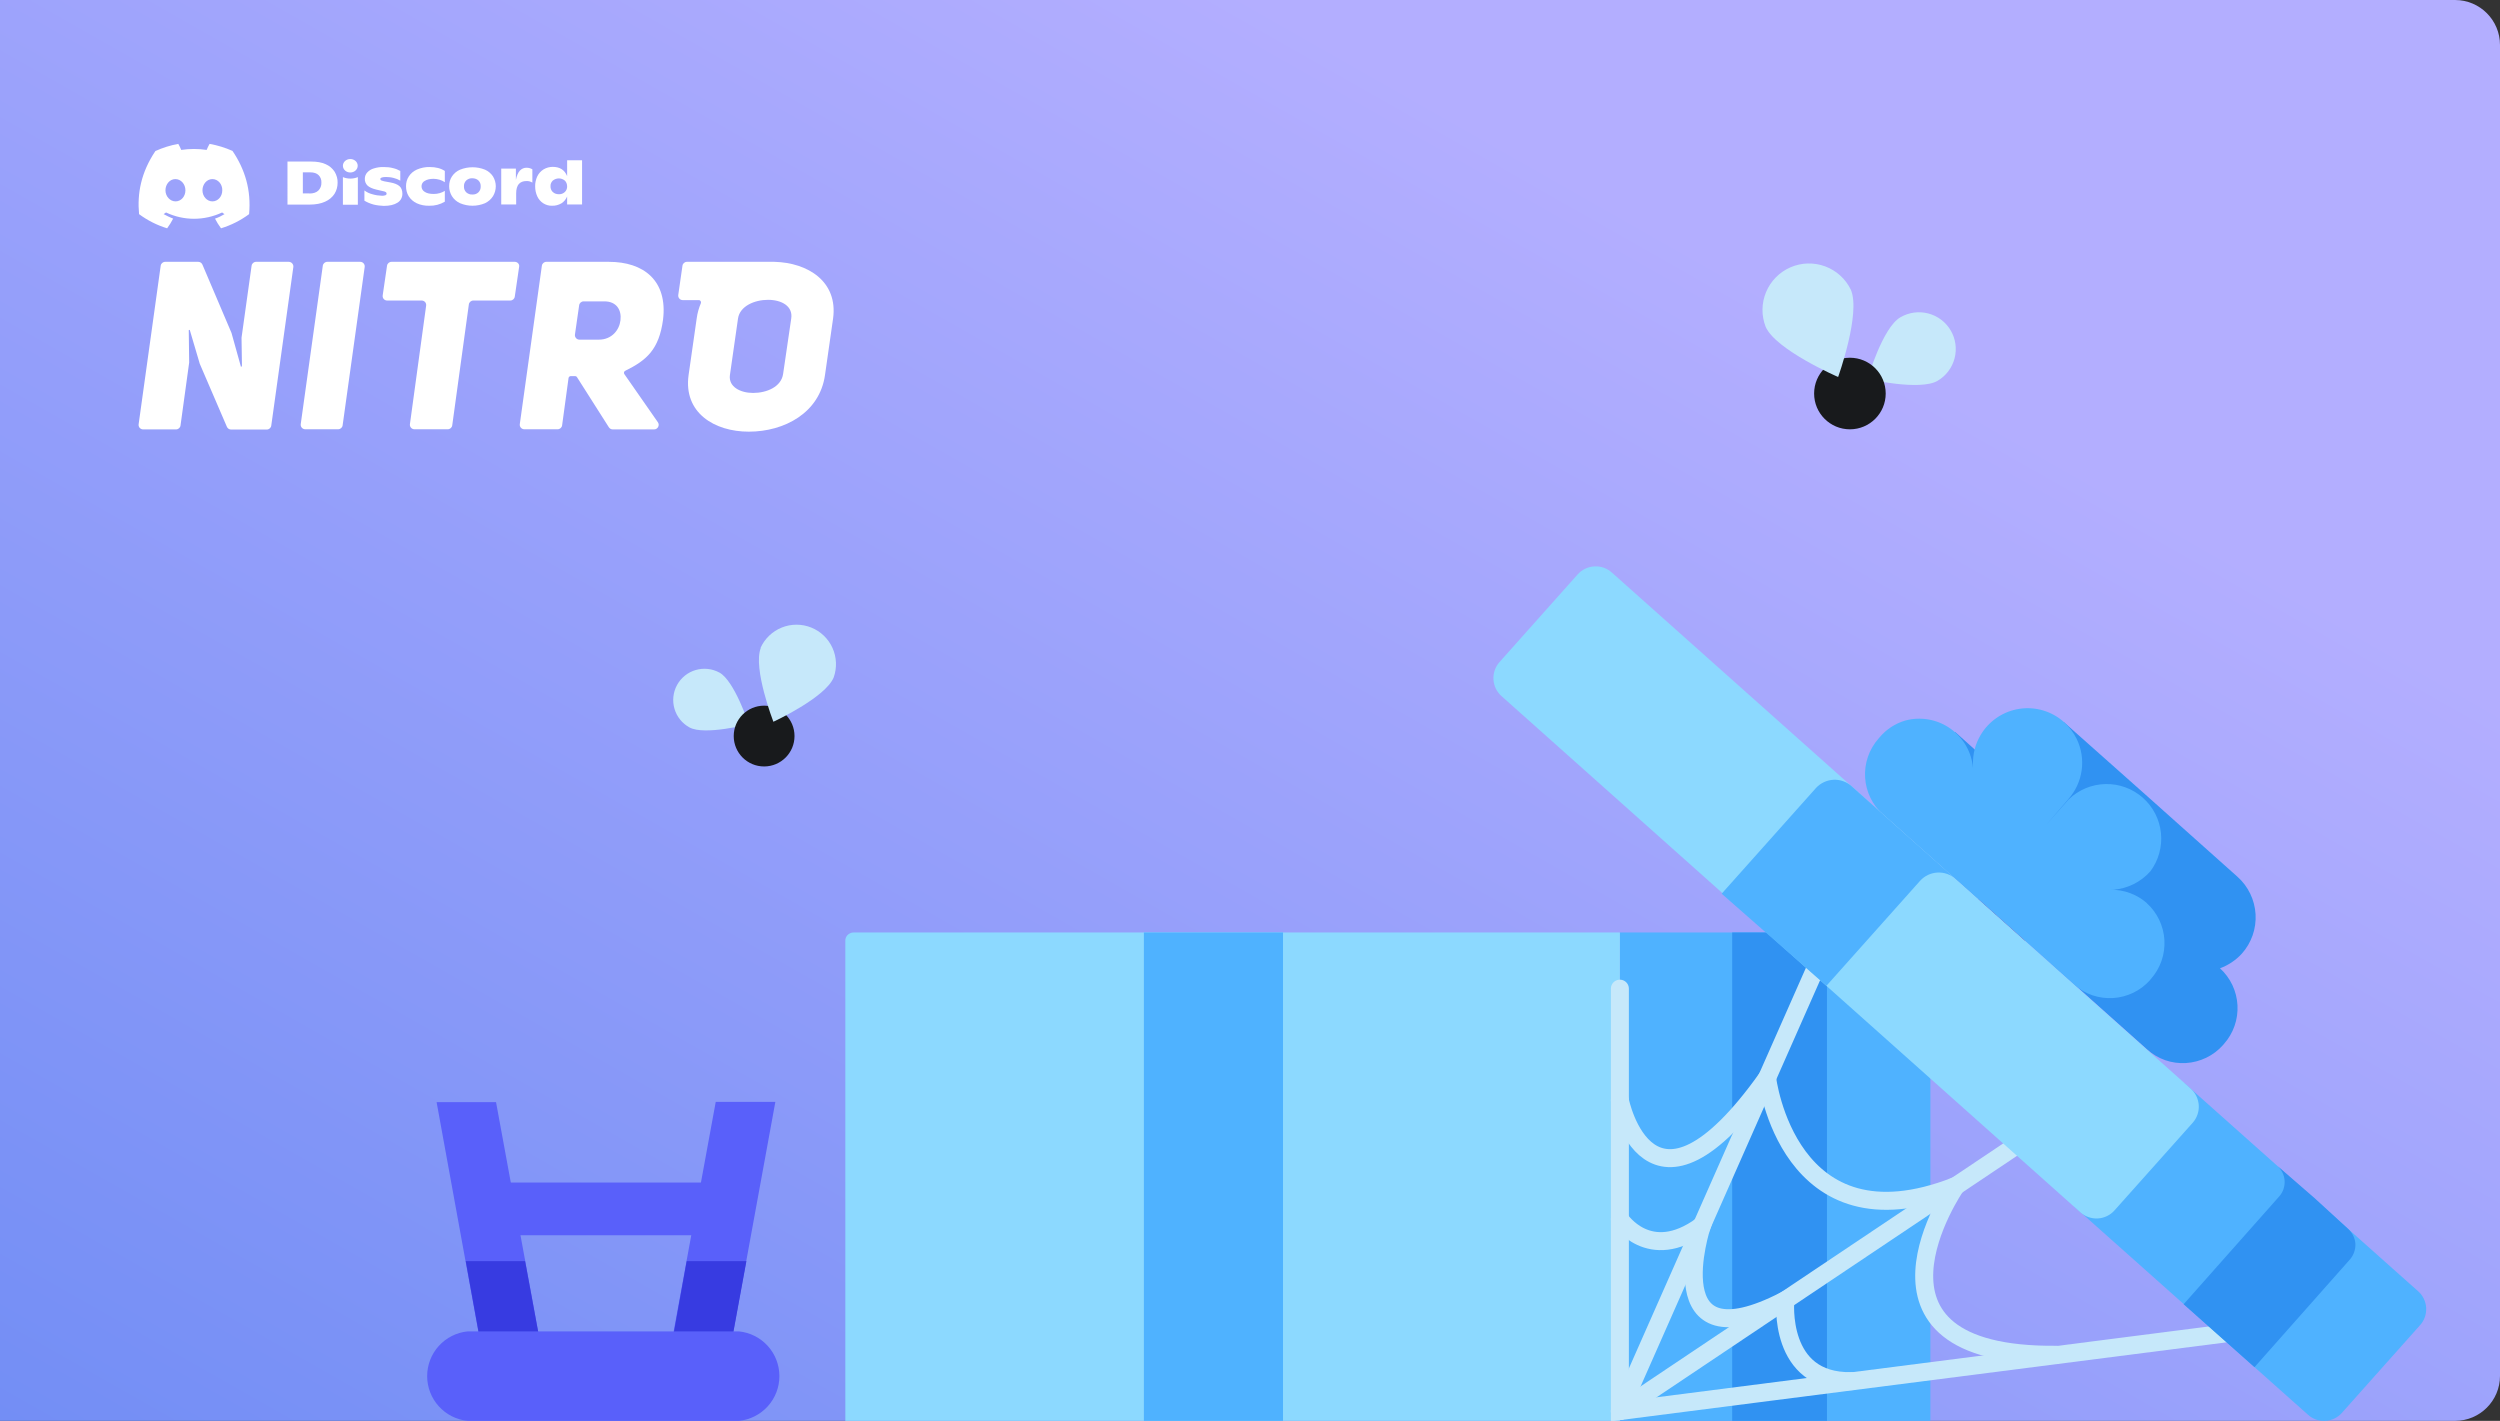 <svg fill="none" height="158" viewBox="0 0 278 158" width="278" xmlns="http://www.w3.org/2000/svg" xmlns:xlink="http://www.w3.org/1999/xlink"><rect x="0" y="0" width="278" height="158" fill="#333333" stroke="none"/><linearGradient id="a" gradientUnits="userSpaceOnUse" x1="0" x2="135.748" y1="158" y2="-80.848"><stop offset="0" stop-color="#738ef5"/><stop offset=".753" stop-color="#b3aeff"/></linearGradient><clipPath id="b"><path d="m0 0h278v158h-278z"/></clipPath><path clip-rule="evenodd" d="m0 0h273c2.761 0 5 2.239 5 5v148c0 2.761-2.239 5-5 5h-273z" fill="url(#a)" fill-rule="evenodd"/><g clip-path="url(#b)"><path d="m140.58 156.88c-1.018-.088-2.008-.381-2.91-.86-.907-.472-1.712-1.117-2.37-1.9-.649-.789-1.142-1.696-1.45-2.67-.3-.97-.405-1.989-.31-3 .66-7.36 1.66-18.38 2.33-25.72.071-1.034.349-2.044.816-2.969.467-.926 1.115-1.749 1.905-2.421.789-.671 1.705-1.178 2.694-1.491.988-.313 2.029-.425 3.062-.33 1.032.096 2.035.396 2.949.885.915.488 1.723 1.154 2.376 1.959s1.139 1.733 1.429 2.728c.29.996.378 2.039.259 3.069l-2.36 25.67c-.099 1.019-.391 2.01-.86 2.92-.717 1.362-1.822 2.482-3.174 3.217-1.353.735-2.893 1.053-4.426.913z" fill="#7196ff"/><path d="m171.05 150.29-8.16-24.23c-.631-1.813-.589-3.792.118-5.576.706-1.784 2.031-3.255 3.732-4.144.998-.488 2.089-.757 3.199-.79 1.111-.033 2.216.172 3.241.6 1.026.424 1.947 1.065 2.7 1.88.757.809 1.333 1.771 1.69 2.82l8.31 24.46c.489 1.464.534 3.041.129 4.531-.405 1.489-1.242 2.826-2.405 3.841-1.164 1.015-2.602 1.662-4.133 1.861s-3.087-.059-4.471-.743c-.927-.449-1.754-1.082-2.43-1.86-.672-.778-1.188-1.677-1.52-2.65z" fill="#7196ff"/><path d="m197.89 115.53-6.89 8.34c-.122.149-.198.329-.22.52-.027.193-.003.389.07.57.076.175.197.326.35.44.156.118.344.188.54.2l10.67 1c1.008.101 2.026-.025 2.979-.37.952-.345 1.815-.899 2.525-1.621.71-.723 1.249-1.596 1.577-2.554.328-.959.437-1.979.318-2.985s-.462-1.973-1.004-2.828c-.542-.856-1.269-1.58-2.128-2.117-.859-.538-1.827-.875-2.834-.989-1.007-.113-2.026.001-2.983.334-1.16.401-2.188 1.114-2.97 2.06z" fill="#7196ff"/><path d="m180.13 103.69h33.62c.241.003.47.099.641.269.17.171.266.4.269.641v53.4h-34.53z" fill="#4fb2ff"/><path d="m203.16 103.69h-10.54v54.31h10.54z" fill="#3092f2"/><path d="m94.93 103.69h85.2v54.31h-86.13v-53.37c-.009-.123.011-.247.06-.36.045-.111.109-.212.19-.3.087-.084.189-.152.3-.2.119-.056.249-.083.38-.08z" fill="#8cd9ff"/><path d="m142.67 103.69h-15.47v54.31h15.47z" fill="#4fb2ff"/><path d="m180.13 109.94v46.97l68-8.72" stroke="#c6e8fa" stroke-linecap="round" stroke-miterlimit="10" stroke-width="2"/><path d="m202.69 105.86-22.56 51.05" stroke="#c6e8fa" stroke-linecap="round" stroke-miterlimit="10" stroke-width="2"/><path d="m227.36 125.27-47.23 31.64" stroke="#c6e8fa" stroke-linecap="round" stroke-miterlimit="10" stroke-width="2"/><path d="m231.14 89.91c-1.07 1.174-1.631 2.724-1.56 4.31l.72 15 10-11.17c.526-.583.934-1.262 1.2-2 .269-.756.381-1.559.33-2.36-.051-.799-.259-1.581-.61-2.3-.726-1.438-1.975-2.543-3.49-3.09-.753-.269-1.552-.384-2.35-.34-.798.048-1.58.252-2.3.6-.73.317-1.389.776-1.94 1.35z" fill="#801384"/><path d="m225.23 104.67-.43-10-4.8 5.33z" fill="#801384"/><path d="m246.85 107.68c.932-.341 1.769-.9 2.44-1.63.53-.594.938-1.287 1.201-2.039.262-.751.373-1.548.328-2.343-.046-.795-.247-1.573-.594-2.29-.346-.717-.83-1.359-1.425-1.888l-10.25-9.15-9.07-8.06-7 7.88c-.081-.916-.368-1.801-.84-2.59l.19-.22-4.4-3.94-1.07 1.29c-.809.022-1.606.209-2.34.55-.73.347-1.382.837-1.92 1.44l-.12.15c-1.034 1.172-1.57 2.702-1.493 4.263.076 1.561.759 3.031 1.903 4.097l10.68 9.53-.55-13 8.35 7.16-.12.14 5.72 5.1-4.23 4.74-4.16.3 10.68 9.53c.583.523 1.262.928 2 1.19.741.26 1.526.369 2.31.32 1.587-.093 3.073-.812 4.13-2l.1-.12c1.049-1.179 1.591-2.724 1.508-4.3-.082-1.576-.782-3.056-1.948-4.12z" fill="#3092f2"/><path d="m220 100 10-.73-4.8 5.38z" fill="#801384"/><path d="m238.75 100.44c-1.117-.985-2.561-1.52-4.05-1.5h.3c1.587-.125 3.063-.86 4.12-2.05.915-1.222 1.335-2.743 1.179-4.261-.157-1.518-.88-2.922-2.026-3.93-1.145-1.009-2.628-1.55-4.154-1.514s-2.982.645-4.079 1.706l-2.44 2.76 2.4-2.79c.8-.898 1.316-2.013 1.481-3.204.166-1.191-.026-2.405-.551-3.486-.353-.715-.838-1.356-1.43-1.89-.667-.592-1.455-1.029-2.31-1.282s-1.755-.314-2.636-.179-1.721.462-2.462.958c-.74.496-1.362 1.149-1.822 1.913-.62 1.018-.923 2.199-.87 3.39v.33c-.074-.874-.339-1.722-.776-2.483-.437-.761-1.036-1.417-1.754-1.921s-1.537-.845-2.401-.998c-.864-.153-1.751-.115-2.599.112-1.121.33-2.119.984-2.87 1.88l-.11.13c-1.052 1.192-1.588 2.753-1.49 4.34.098 1.58.817 3.058 2 4.11l10.6 9.42 10.68 9.53c1.187 1.027 2.73 1.547 4.296 1.45 1.567-.097 3.033-.804 4.084-1.97l.11-.14c1.056-1.183 1.6-2.737 1.513-4.32-.086-1.583-.795-3.068-1.973-4.13z" fill="#4fb2ff"/><path d="m242.9 120.44 26 23.15c.262.233.476.516.629.832s.241.659.261 1.009c.019.351-.031.702-.147 1.033-.117.331-.298.635-.533.896l-8.69 9.75c-.233.262-.516.476-.832.629s-.659.241-1.009.261c-.351.019-.702-.031-1.033-.147-.331-.117-.635-.298-.896-.533l-26-23.15z" fill="#4fb2ff"/><path d="m243.61 121.06-64.38-57.4c-.531-.473-1.228-.717-1.938-.677-.711.039-1.376.358-1.852.887l-8.69 9.75c-.235.263-.416.57-.532.903s-.165.686-.145 1.038c.021.352.11.697.264 1.014.154.317.369.601.633.835l64.38 57.41c.531.471 1.227.713 1.936.672.708-.041 1.372-.362 1.844-.892l8.7-9.75c.472-.532.714-1.23.673-1.94-.042-.711-.363-1.376-.893-1.85z" fill="#8cd9ff"/><path d="m205.89 87.42c-.548-.489-1.266-.744-2-.71-.739.037-1.435.359-1.94.9l-10.5 11.77 11.65 10.24 10.42-11.68c.497-.546 1.191-.874 1.929-.912.738-.037 1.461.218 2.011.712z" fill="#4fb2ff"/><path d="m261.12 136.66-3.74-3.43-4.13-3.58c.472.423.759 1.014.799 1.647.039.633-.172 1.255-.589 1.733l-10.64 12 7.88 7 10.63-12c.409-.485.62-1.106.59-1.74-.049-.625-.335-1.209-.8-1.63z" fill="#3092f2"/><path d="m180.13 135.57s3.25 5 9.12.7c0 0-5.19 15.78 9.28 8.31 0 0-.9 9.17 7.35 9" stroke="#c6e8fa" stroke-linecap="round" stroke-miterlimit="10" stroke-width="2"/><path d="m180.13 122.36s3.2 16 16.37-2.49c0 0 2.29 19.34 21 12 0 0-13.09 19 11.15 18.78" stroke="#c6e8fa" stroke-linecap="round" stroke-miterlimit="10" stroke-width="2"/><path d="m80 74.79c1.68.92 3.26 5.74 3.26 5.74s-4.91 1.28-6.59.36c-.401-.219-.754-.514-1.04-.869-.286-.355-.5-.763-.628-1.201-.129-.438-.17-.897-.121-1.35.049-.454.186-.893.405-1.294.219-.401.514-.754.869-1.04.355-.286.763-.5 1.201-.628.438-.129.897-.17 1.351-.121.454.049.893.186 1.294.405z" fill="#c6e8fa"/><path d="m84.97 85.23c1.867 0 3.38-1.513 3.38-3.38s-1.513-3.38-3.38-3.38c-1.867 0-3.38 1.513-3.38 3.38s1.513 3.38 3.38 3.38z" fill="#181a1c"/><path d="m84.6 72.05c-.9 2.25 1.4 8.21 1.4 8.21s5.81-2.69 6.71-4.94c.378-1.068.328-2.24-.138-3.272s-1.313-1.844-2.364-2.266c-1.051-.422-2.224-.422-3.275.001-1.051.423-1.897 1.235-2.363 2.267z" fill="#c6e8fa"/><path d="m211.33 35.28c-2 1.14-3.65 6.87-3.65 6.87s5.82 1.34 7.77.2c.464-.271.871-.63 1.196-1.057s.563-.915.7-1.435c.137-.52.171-1.061.098-1.593-.072-.532-.248-1.045-.519-1.51s-.63-.871-1.057-1.196c-.428-.325-.915-.563-1.435-.7-.52-.137-1.061-.17-1.593-.098-.533.072-1.046.249-1.51.519z" fill="#c6e8fa"/><path d="m205.71 47.74c2.198 0 3.98-1.782 3.98-3.98s-1.782-3.98-3.98-3.98-3.98 1.782-3.98 3.98 1.782 3.98 3.98 3.98z" fill="#181a1c"/><path d="m205.81 32.21c1.14 2.62-1.41 9.71-1.41 9.71s-6.93-3-8.06-5.58c-.483-1.244-.467-2.627.046-3.859.514-1.232 1.483-2.218 2.707-2.752 1.223-.533 2.605-.573 3.857-.111 1.252.462 2.277 1.391 2.86 2.592z" fill="#c6e8fa"/><path d="m53.35 137.36h28.1v-5.86h-28.1z" fill="#5960fa"/><path d="m74 153 5.59-30.47h6.63l-5.57 30.47z" fill="#5960fa"/><path d="m48.55 122.56h6.61l5.59 30.44h-6.66z" fill="#5960fa"/><path d="m74.94 148.13 1.42-7.89h6.64l-1.45 7.89z" fill="#373be1"/><path d="m51.79 140.24h6.6l1.46 7.89h-6.63z" fill="#373be1"/><path d="m52 158h30.17c1.233-.124 2.377-.701 3.208-1.621.832-.919 1.292-2.114 1.292-3.354s-.46-2.435-1.292-3.354c-.832-.92-1.975-1.497-3.208-1.621h-30.17c-1.233.124-2.377.701-3.208 1.621-.832.919-1.292 2.114-1.292 3.354s.461 2.435 1.292 3.354c.832.92 1.975 1.497 3.208 1.621z" fill="#5960fa"/><g fill="#fff"><path d="m86.12 29.115h-9.734c-.248 0-.466.187-.497.437l-.466 3.244c-.047.296.186.577.497.577h1.785c.186 0 .295.187.233.343-.217.515-.388 1.092-.466 1.7l-.9 6.285c-.59 4.21 2.888 6.3 6.691 6.3 3.974 0 7.887-2.105 8.477-6.3l.9-6.285c.559-4.117-2.81-6.207-6.521-6.3zm1.863 6.316-.9 6.144c-.202 1.45-1.832 2.121-3.338 2.121-1.397 0-2.764-.671-2.577-1.996l.9-6.285c.202-1.372 1.832-2.074 3.338-2.074s2.795.702 2.577 2.09z"/><path d="m32.107 29.115h-3.633c-.248 0-.466.187-.497.437l-1.118 8v.016l.046 3.088c0 .062-.046.125-.109.14l-1.04-3.727v-.016l-3.245-7.626c-.078-.187-.264-.312-.466-.312h-3.679c-.248 0-.466.187-.497.437l-2.453 17.622c-.047.312.202.577.497.577h3.664c.248 0 .466-.187.497-.437l.963-7.002v-.016l-.047-3.587.109-.031 1.102 3.727v.016l3.027 7.033c.078.187.264.312.466.312h3.974c.248 0 .466-.187.497-.437l2.453-17.622c.047-.312-.202-.593-.512-.593z"/><path d="m40.056 29.115h-3.664c-.248 0-.466.187-.497.437l-2.453 17.606c-.046.312.202.577.497.577h3.664c.248 0 .466-.187.497-.437l2.453-17.606c.046-.296-.186-.577-.497-.577z"/><path d="m57.243 29.115h-13.709c-.248 0-.466.187-.497.437l-.481 3.291c-.047.312.186.577.497.577h3.835c.311 0 .543.265.497.577l-1.801 13.162c-.047.312.202.577.497.577h3.711c.248 0 .466-.187.497-.437l1.847-13.443c.031-.249.248-.437.497-.437h4.114c.248 0 .466-.187.497-.437l.481-3.29c.078-.296-.171-.577-.481-.577z"/><path d="m67.723 29.115h-6.971c-.248 0-.466.187-.497.437l-2.453 17.606c-.046.312.202.577.497.577h3.711c.248 0 .466-.187.497-.437l.714-5.255c.015-.125.124-.218.248-.218h.481c.093 0 .171.047.217.125l3.54 5.567c.093.14.248.234.435.234h4.596c.404 0 .652-.468.419-.795l-3.726-5.349c-.093-.125-.047-.312.093-.374 2.375-1.17 3.757-2.355 4.207-5.692.528-4.366-2.189-6.425-6.008-6.425zm1.273 6.503c-.124 1.076-.963 2.152-2.406 2.152h-2.158c-.31 0-.543-.281-.497-.577l.466-3.244c.031-.249.248-.437.497-.437h2.313c1.366 0 1.925.983 1.785 2.105z"/><path d="m31.968 17.965h2.639c.636 0 1.18.093 1.615.296.404.172.745.468.994.842.217.374.342.795.326 1.216 0 .437-.109.858-.342 1.232-.248.39-.621.686-1.04.873-.466.218-1.056.328-1.739.328h-2.453zm2.437 3.555c.435 0 .761-.109.994-.327.233-.234.357-.546.342-.889.015-.312-.093-.608-.31-.827-.202-.203-.512-.312-.931-.312h-.823v2.339h.73z"/><path d="m41.516 22.737c-.342-.094-.683-.234-.994-.421v-1.138c.264.203.574.343.885.421.357.109.714.156 1.087.172.124 0 .248-.016.373-.062.078-.047.124-.094.124-.156 0-.062-.015-.125-.062-.172-.078-.062-.171-.093-.264-.109l-.807-.187c-.466-.109-.792-.265-.994-.452-.202-.203-.311-.483-.295-.764 0-.25.093-.499.264-.686.202-.218.45-.374.73-.452.357-.109.73-.172 1.118-.156.357 0 .699.031 1.04.125.28.062.543.172.792.312v1.076c-.233-.14-.481-.234-.73-.296-.279-.078-.574-.109-.854-.109-.419 0-.636.078-.636.218 0 .062.031.125.093.156.109.047.233.078.357.109l.683.125c.435.078.776.218.994.406.217.187.326.483.326.858 0 .405-.202.78-.543.982-.357.234-.869.359-1.537.359-.388-.016-.776-.062-1.149-.156z"/><path d="m46.329 22.597c-.357-.172-.668-.437-.885-.78-.202-.328-.295-.717-.295-1.107s.093-.764.31-1.092c.217-.343.528-.593.9-.764.45-.187.931-.296 1.413-.281.683 0 1.242.14 1.692.437v1.248c-.171-.109-.357-.203-.559-.265-.217-.062-.45-.109-.683-.109-.419 0-.745.078-.994.234-.342.187-.45.608-.264.951.062.109.155.203.264.265.233.156.559.234 1.009.234.233 0 .45-.031.668-.094.202-.062.388-.14.559-.249v1.201c-.528.312-1.118.468-1.723.452-.481.015-.978-.078-1.413-.281z"/><path d="m51.157 22.597c-.373-.172-.683-.437-.9-.78-.202-.327-.311-.717-.311-1.107 0-.39.093-.764.311-1.092.217-.328.528-.593.9-.749.885-.359 1.894-.359 2.779 0 .357.156.668.421.885.749.202.328.31.717.31 1.092 0 .39-.109.78-.31 1.107-.217.343-.528.608-.885.78-.9.374-1.894.374-2.779 0zm2.049-1.216c.171-.172.264-.421.248-.655.015-.249-.078-.483-.248-.655-.186-.172-.435-.249-.683-.249-.248-.016-.497.078-.683.249-.171.172-.264.406-.248.655-.015.249.078.483.248.655.186.172.435.265.683.249.264.016.512-.078.683-.249z"/><path d="m59.199 18.823v1.482c-.202-.125-.435-.187-.668-.172-.357 0-.637.109-.838.328-.186.218-.295.561-.295 1.029v1.248h-1.661v-3.992h1.63v1.263c.093-.468.233-.811.435-1.029.202-.218.481-.343.776-.327.217 0 .435.062.621.172z"/><path d="m64.726 17.825v4.912h-1.661v-.889c-.124.312-.357.593-.636.764-.326.187-.683.281-1.056.265-.342.016-.683-.094-.978-.281-.28-.187-.512-.452-.652-.764-.155-.343-.233-.717-.233-1.092-.015-.39.078-.78.233-1.123.155-.328.404-.593.699-.78.31-.187.668-.281 1.025-.281.792 0 1.32.343 1.599 1.029v-1.762zm-1.91 3.524c.171-.172.264-.405.248-.639 0-.234-.093-.468-.248-.624-.388-.328-.947-.328-1.351 0-.171.172-.264.39-.248.624-.015.234.078.468.248.639.186.172.419.249.668.249.264.016.497-.078.683-.249z"/><path d="m25.851 16.78c-.807-.359-1.661-.624-2.546-.78-.124.218-.233.437-.326.671-.931-.14-1.894-.14-2.826 0-.093-.234-.202-.452-.326-.671-.869.156-1.723.421-2.546.795-1.599 2.386-2.034 4.71-1.817 7.018.947.702 2.003 1.232 3.121 1.575.248-.343.481-.702.668-1.076-.357-.14-.714-.312-1.056-.499.093-.062.171-.125.264-.187 1.972.936 4.254.936 6.241 0 .078.062.171.14.264.187-.342.203-.683.374-1.056.499.186.374.419.733.668 1.076 1.118-.343 2.174-.873 3.121-1.575.248-2.667-.45-4.975-1.847-7.033zm-6.334 5.614c-.606 0-1.118-.561-1.118-1.232s.481-1.248 1.102-1.248 1.118.561 1.118 1.248-.481 1.232-1.102 1.232zm4.099 0c-.606 0-1.102-.561-1.102-1.232s.481-1.248 1.102-1.248 1.118.561 1.102 1.248c0 .686-.481 1.232-1.102 1.232z"/><path d="m38.954 19.181c.454 0 .823-.335.823-.749 0-.413-.368-.749-.823-.749-.455 0-.823.335-.823.749 0 .413.368.749.823.749z"/><path d="m38.131 19.696c.528.218 1.133.218 1.661 0v3.072h-1.661z"/></g></g></svg>